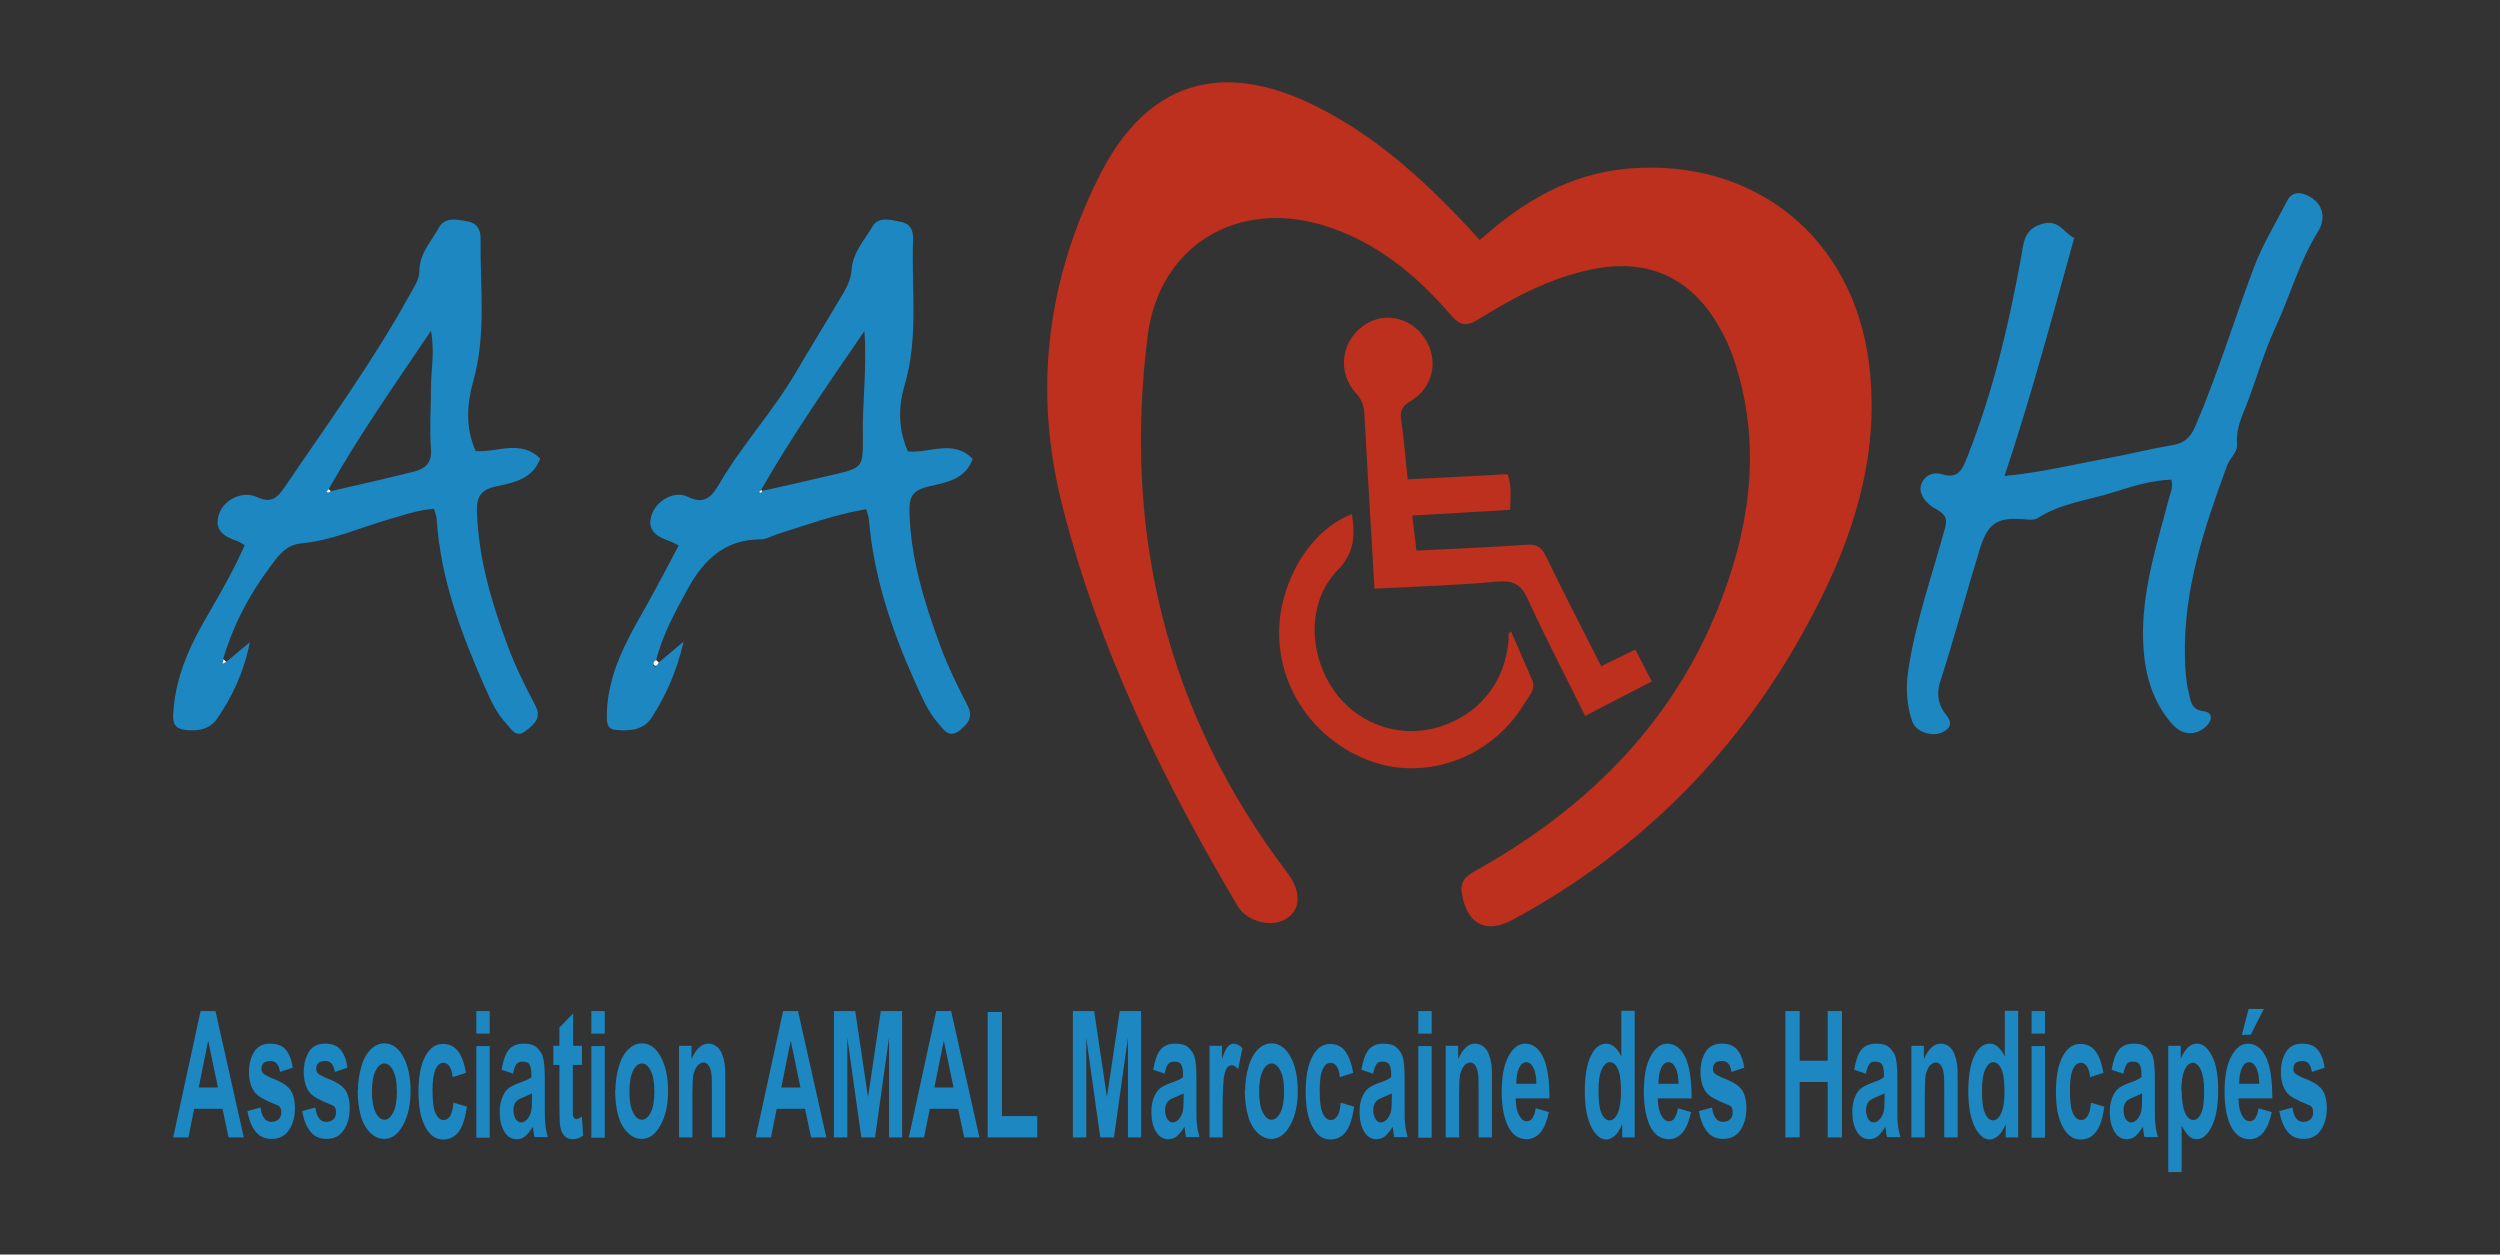 <?xml version="1.0" encoding="UTF-8"?><svg id="a" xmlns="http://www.w3.org/2000/svg" viewBox="0 0 82.14 41.22"><rect x="0" y="0" width="82.14" height="41.22" fill="#333333" stroke="none"/><defs><style>.b{fill:#fff;}.c{fill:#bc301d;}.d{fill:#1d87c2;}</style></defs><g><path class="c" d="M48.63,7.88c1.42-1.27,2.95-2.17,4.85-2.34,4.17-.36,7.42,2.27,7.93,6.42,.34,2.76-.38,5.29-1.59,7.72-2.27,4.57-5.62,8.11-10.12,10.54-.87,.47-1.48,.15-1.66-.81-.08-.4,.06-.59,.42-.79,3.77-2.1,6.66-5,8.17-9.11,.94-2.55,1.22-5.15,.31-7.78-.12-.36-.29-.71-.48-1.03-.92-1.6-2.35-2.23-4.16-1.85-1.37,.28-2.58,.93-3.74,1.65-.39,.24-.6,.19-.89-.15-1.15-1.33-2.48-2.43-4.2-2.95-2.84-.86-5.38,.68-5.76,3.62-.82,6.48,.61,12.41,4.59,17.66,.44,.58,.45,1.17,0,1.48-.48,.34-1.31,.14-1.63-.38-2.46-4.16-4.58-8.46-5.77-13.18-.95-3.75-.51-7.35,1.2-10.78,1.55-3.12,4-3.89,7.12-2.34,1.94,.96,3.52,2.39,4.99,3.96,.13,.14,.26,.28,.41,.45Z"/><path class="d" d="M68.15,7.82c-.74,2.66-1.42,5.22-2.29,7.82,1.23-.12,2.32-.39,3.41-.59,.71-.13,1.42-.31,2.13-.43,.36-.06,.56-.24,.71-.57,.74-1.71,1.28-3.5,1.94-5.25,.29-.77,.72-1.46,1.09-2.19,.18-.36,.5-.3,.78-.13,.42,.25,.5,.71,.24,1.13-.61,.98-.91,2.09-1.39,3.13-.37,.79-.61,1.64-.92,2.46-.17,.44-.39,.87-.35,1.37,.03,.29-.23,.47-.32,.71-.75,2.04-1.45,4.1-1.39,6.32,0,.38,.03,.76,.12,1.14,.07,.3,.07,.57,.5,.63,.31,.04,.28,.31,.06,.51-.37,.32-.8,.27-1.13-.12-.73-.86-.93-1.89-.93-2.99,.01-1.53,.48-2.96,.86-4.42,.05-.18,.14-.35,.07-.59-.63,.02-1.23,.2-1.82,.39-.86,.28-1.8,.37-2.58,.88-.08,.05-.22,.05-.33,.04-.92-.09-1.27,.05-1.55,.93-.45,1.47-.85,2.96-1.32,4.42-.1,.31-.08,.64,.11,.94,.16,.23,.41,.47-.01,.69-.34,.18-.89,0-1.01-.34-.19-.55-.22-1.13-.13-1.7,.24-1.59,.78-3.1,1.2-4.64,.09-.33,.02-.44-.2-.59-.11-.07-.24-.13-.33-.22-.21-.19-.35-.44-.22-.71,.12-.25,.39-.35,.64-.27,.54,.16,.67-.12,.84-.55,.85-2.14,1.37-4.35,1.78-6.6,.08-.44,.08-.89,.67-1.07,.59-.18,.74,.33,1.08,.46Z"/><path class="d" d="M7.43,21.75l.78-.65c-.2,.99-.58,1.8-1.09,2.53-.25,.36-.69,.41-1.1,.34-.42-.07-.33-.46-.31-.74,.09-.96,.45-1.84,.92-2.68,.49-.86,1-1.7,1.41-2.64-.1-.06-.18-.11-.26-.14-.42-.14-.75-.35-.59-.86,.15-.49,.78-.8,1.25-.58,.45,.21,.65,.06,.91-.32,1.41-2.08,2.89-4.11,4.11-6.32,.14-.25,.32-.51,.32-.78,0-.59,.39-.97,.64-1.43,.2-.36,.58-.27,.93-.21,.33,.06,.44,.27,.44,.57-.02,1.57,.2,3.15-.25,4.72-.2,.72-.25,1.51,.09,2.26,.69,.06,1.47-.4,2.12,.25-.26,.68-.88,.79-1.45,.91-.47,.1-.64,.32-.63,.78,.04,1.55,.47,3,1,4.43,.25,.68,.57,1.33,.91,1.97,.23,.43-.02,.63-.3,.85-.33,.26-.48-.06-.65-.24-.3-.32-.49-.72-.67-1.13-.79-1.78-1.48-3.59-1.61-5.56,0-.11-.05-.22-.09-.36-.54,.03-1.04,.22-1.54,.36-.93,.27-1.83,.68-2.8,.77-.55,.05-.79,.43-1.08,.82-.68,.92-1.19,1.9-1.51,2.99,0,.05-.02,.1-.03,.15l.12-.06Zm3.43-5.61c.91-.21,1.81-.41,2.72-.64,.37-.09,.62-.27,.58-.76-.05-.66,0-1.33,0-2,0-.58,.13-1.15,0-1.87-1.2,1.78-2.36,3.43-3.36,5.2-.02,.03-.07,.07-.07,.08,.05,.07,.09,.03,.13-.01Z"/><path class="d" d="M21.64,21.77l.82-.69c-.22,.97-.58,1.77-1.05,2.5-.26,.41-.74,.45-1.19,.4-.33-.03-.28-.35-.28-.54,0-.42,.09-.83,.2-1.23,.27-.91,.76-1.7,1.21-2.51,.32-.58,.63-1.17,.95-1.78-.13-.06-.21-.11-.3-.14-.41-.15-.76-.34-.59-.86,.16-.48,.75-.81,1.18-.6,.53,.26,.77,.04,1.03-.4,.75-1.29,1.77-2.39,2.52-3.67,.53-.9,1.08-1.79,1.61-2.69,.12-.21,.22-.46,.23-.7,.04-.57,.42-.96,.68-1.41,.2-.35,.6-.23,.94-.16,.34,.07,.41,.3,.4,.6-.06,1.59,.19,3.19-.28,4.77-.2,.67-.22,1.43,.11,2.17,.69,.08,1.48-.42,2.13,.25-.26,.7-.9,.77-1.47,.91-.42,.1-.61,.27-.61,.73,.02,1.57,.48,3.04,1.01,4.49,.25,.68,.57,1.33,.9,1.97,.2,.39,.01,.6-.26,.82-.35,.27-.52-.02-.7-.23-.37-.42-.57-.94-.8-1.44-.75-1.68-1.32-3.4-1.48-5.24,0-.11-.05-.21-.09-.36-1.02,.17-1.97,.52-2.92,.82-.18,.06-.36,.17-.54,.17-1.19,0-1.89,.68-2.42,1.66-.41,.75-.82,1.5-1.03,2.34-.07,.04-.11,.13-.06,.17,.08,.06,.1-.06,.14-.09Zm3.4-5.64c.76-.17,1.52-.34,2.28-.52,1.04-.24,1.04-.24,1.03-1.3-.02-1.09,.14-2.18,.05-3.43-1.23,1.79-2.38,3.45-3.39,5.21l-.07,.06s.09,.04,.1-.03Z"/><path class="c" d="M45.16,19.35c-.11-1.96-.23-3.84-.33-5.72-.01-.27-.07-.48-.27-.7-.62-.68-.51-1.67,.21-2.21,.64-.48,1.53-.33,2.01,.35,.51,.72,.34,1.65-.45,2.12-.28,.17-.34,.33-.29,.63,.09,.62,.14,1.25,.21,1.93l3.28-.17c.15,.36,.09,.74,.09,1.17l-3.22,.19,.14,1.15c1.22-.06,2.42-.11,3.61-.19,.34-.02,.49,.06,.64,.37,.58,1.21,1.21,2.41,1.82,3.62l1.12-.55,.54,1.05-2.19,1.13c-.64-1.3-1.3-2.56-1.89-3.85-.22-.48-.47-.6-.99-.56-1.32,.12-2.66,.16-4.04,.23Z"/><path class="c" d="M49.65,20.75c.23,.53,.46,1.06,.69,1.59,.13,.3-.09,.51-.22,.72-1.12,1.91-3.45,2.7-5.38,1.83-2.13-.95-3.2-3.27-2.5-5.44,.39-1.23,1.2-2.18,2.18-2.56,.1,.68,.1,1.26-.47,1.84-.97,1-.98,2.65-.18,3.87,.73,1.13,2.11,1.66,3.38,1.32,1.42-.38,2.33-1.5,2.42-2.96,0-.07-.05-.15,.09-.22Z"/><path class="b" d="M7.43,21.75l-.12,.06s.02-.1,.03-.15l.1,.09Z"/><path class="b" d="M10.86,16.14s-.08,.09-.13,.01c0,0,.04-.05,.07-.08l.06,.06Z"/><path class="b" d="M21.64,21.77s-.06,.16-.14,.09c-.06-.05-.02-.13,.06-.17l.09,.08Z"/><path class="b" d="M25.04,16.13c-.02,.07-.06,.07-.1,.03l.07-.06,.04,.03Z"/></g><g><path class="d" d="M8.02,37.37h-.51l-.2-.94h-.93l-.19,.94h-.5l.9-4.15h.49l.93,4.15Zm-.86-1.64l-.32-1.54-.31,1.54h.63Z"/><path class="d" d="M8.11,36.51l.45-.12c.02,.15,.06,.27,.12,.35s.14,.12,.24,.12c.11,0,.2-.04,.26-.11,.04-.05,.06-.12,.06-.21,0-.06-.01-.11-.03-.15-.02-.04-.07-.07-.15-.1-.36-.14-.59-.27-.68-.39-.13-.16-.2-.39-.2-.68,0-.26,.06-.48,.17-.66s.29-.27,.53-.27,.4,.07,.51,.2c.11,.13,.19,.33,.23,.59l-.42,.14c-.02-.12-.05-.21-.1-.27-.05-.06-.12-.09-.21-.09-.12,0-.2,.03-.25,.09-.03,.04-.05,.1-.05,.16,0,.06,.01,.1,.04,.14,.04,.05,.18,.13,.42,.22,.24,.1,.4,.21,.5,.35,.09,.14,.14,.34,.14,.59,0,.28-.06,.51-.19,.71-.13,.2-.32,.3-.57,.3-.23,0-.41-.08-.54-.25-.13-.17-.22-.39-.26-.68Z"/><path class="d" d="M9.91,36.51l.45-.12c.02,.15,.06,.27,.12,.35s.14,.12,.24,.12c.11,0,.2-.04,.26-.11,.04-.05,.06-.12,.06-.21,0-.06-.01-.11-.03-.15-.02-.04-.07-.07-.15-.1-.36-.14-.59-.27-.68-.39-.13-.16-.2-.39-.2-.68,0-.26,.06-.48,.17-.66s.29-.27,.53-.27,.4,.07,.51,.2c.11,.13,.19,.33,.23,.59l-.42,.14c-.02-.12-.05-.21-.1-.27-.05-.06-.12-.09-.21-.09-.12,0-.2,.03-.25,.09-.03,.04-.05,.1-.05,.16,0,.06,.01,.1,.04,.14,.04,.05,.18,.13,.42,.22,.24,.1,.4,.21,.5,.35,.09,.14,.14,.34,.14,.59,0,.28-.06,.51-.19,.71-.13,.2-.32,.3-.57,.3-.23,0-.41-.08-.54-.25-.13-.17-.22-.39-.26-.68Z"/><path class="d" d="M11.76,35.82c0-.26,.04-.52,.11-.77,.07-.25,.18-.44,.31-.57,.13-.13,.28-.2,.45-.2,.25,0,.46,.15,.62,.44,.16,.3,.24,.67,.24,1.12s-.08,.83-.25,1.13c-.16,.3-.37,.45-.62,.45-.15,0-.3-.06-.44-.19s-.25-.31-.32-.55-.11-.53-.11-.88Zm.46,.04c0,.3,.04,.53,.12,.69s.18,.24,.29,.24,.21-.08,.29-.24c.08-.16,.12-.39,.12-.69s-.04-.52-.12-.68c-.08-.16-.18-.24-.29-.24s-.21,.08-.29,.24-.12,.39-.12,.69Z"/><path class="d" d="M15.31,35.25l-.44,.14c-.01-.16-.05-.27-.1-.35s-.12-.12-.2-.12c-.11,0-.2,.07-.26,.21s-.1,.37-.1,.69c0,.36,.03,.61,.1,.76s.16,.22,.27,.22c.08,0,.15-.04,.21-.13,.05-.09,.09-.23,.11-.44l.44,.13c-.05,.36-.13,.63-.26,.81s-.3,.27-.52,.27c-.25,0-.44-.14-.59-.42-.15-.28-.22-.66-.22-1.15s.07-.88,.22-1.16,.34-.41,.59-.41c.2,0,.37,.08,.49,.24s.21,.4,.26,.72Z"/><path class="d" d="M15.65,33.96v-.74h.44v.74h-.44Zm0,3.42v-3.01h.44v3.01h-.44Z"/><path class="d" d="M16.88,35.28l-.4-.13c.05-.29,.12-.51,.23-.65,.11-.14,.28-.21,.49-.21,.2,0,.35,.04,.44,.13s.17,.19,.2,.32c.04,.13,.06,.37,.06,.71v.93c0,.26,0,.46,.02,.58,.01,.13,.04,.26,.08,.4h-.44c-.01-.05-.03-.13-.04-.24,0-.05-.01-.08-.02-.09-.08,.13-.16,.23-.24,.3s-.18,.1-.28,.1c-.17,0-.31-.08-.41-.25s-.15-.38-.15-.64c0-.17,.02-.32,.07-.45,.05-.13,.11-.24,.19-.31,.08-.07,.2-.13,.35-.19,.21-.07,.35-.13,.43-.2v-.08c0-.15-.02-.26-.06-.33s-.12-.1-.24-.1c-.08,0-.14,.03-.19,.08-.04,.06-.08,.15-.11,.29Zm.59,.65c-.06,.03-.15,.07-.27,.12-.12,.05-.2,.09-.24,.14-.06,.07-.09,.17-.09,.28s.02,.21,.07,.29c.05,.08,.11,.12,.18,.12,.08,0,.16-.05,.23-.14,.05-.07,.09-.16,.11-.26,.01-.07,.02-.2,.02-.39v-.16Z"/><path class="d" d="M19.12,34.36v.63h-.3v1.21c0,.25,0,.39,0,.43,0,.04,.02,.07,.04,.1,.02,.03,.05,.04,.08,.04,.04,0,.1-.03,.18-.08l.04,.62c-.1,.08-.22,.12-.35,.12-.08,0-.15-.02-.22-.07-.06-.05-.11-.11-.14-.19-.03-.08-.05-.18-.06-.31,0-.09-.01-.28-.01-.56v-1.31h-.2v-.63h.2v-.6l.45-.46v1.06h.3Z"/><path class="d" d="M19.43,33.96v-.74h.44v.74h-.44Zm0,3.42v-3.01h.44v3.01h-.44Z"/><path class="d" d="M20.22,35.82c0-.26,.04-.52,.11-.77,.07-.25,.18-.44,.31-.57,.13-.13,.28-.2,.45-.2,.25,0,.46,.15,.62,.44,.16,.3,.24,.67,.24,1.12s-.08,.83-.25,1.13c-.16,.3-.37,.45-.62,.45-.15,0-.3-.06-.44-.19s-.25-.31-.32-.55-.11-.53-.11-.88Zm.46,.04c0,.3,.04,.53,.12,.69s.18,.24,.29,.24,.21-.08,.29-.24c.08-.16,.12-.39,.12-.69s-.04-.52-.12-.68c-.08-.16-.18-.24-.29-.24s-.21,.08-.29,.24-.12,.39-.12,.69Z"/><path class="d" d="M23.83,37.37h-.44v-1.53c0-.32,0-.53-.03-.63-.02-.1-.05-.17-.09-.22-.04-.05-.09-.08-.15-.08-.08,0-.15,.04-.21,.11-.06,.08-.1,.18-.13,.3-.02,.12-.03,.35-.03,.69v1.36h-.44v-3.01h.41v.44c.15-.34,.33-.51,.55-.51,.1,0,.19,.03,.27,.09,.08,.06,.14,.14,.18,.24,.04,.1,.07,.21,.09,.33s.02,.3,.02,.54v1.87Z"/><path class="d" d="M27.16,37.37h-.51l-.2-.94h-.93l-.19,.94h-.5l.9-4.15h.49l.93,4.15Zm-.86-1.64l-.32-1.54-.31,1.54h.63Z"/><path class="d" d="M27.4,37.37v-4.15h.7l.42,2.83,.42-2.83h.7v4.15h-.43v-3.27l-.46,3.27h-.45l-.46-3.27v3.27h-.43Z"/><path class="d" d="M32.19,37.37h-.51l-.2-.94h-.93l-.19,.94h-.5l.9-4.15h.49l.93,4.15Zm-.86-1.64l-.32-1.54-.31,1.54h.63Z"/><path class="d" d="M32.45,37.37v-4.12h.47v3.42h1.16v.7h-1.63Z"/><path class="d" d="M35.25,37.37v-4.15h.7l.42,2.83,.42-2.83h.7v4.15h-.43v-3.27l-.46,3.27h-.45l-.46-3.27v3.27h-.43Z"/><path class="d" d="M38.29,35.28l-.4-.13c.05-.29,.12-.51,.23-.65,.11-.14,.28-.21,.49-.21,.2,0,.35,.04,.44,.13s.17,.19,.2,.32c.04,.13,.06,.37,.06,.71v.93c0,.26,0,.46,.02,.58,.01,.13,.04,.26,.08,.4h-.44c-.01-.05-.03-.13-.04-.24,0-.05-.01-.08-.02-.09-.08,.13-.16,.23-.24,.3s-.18,.1-.28,.1c-.17,0-.31-.08-.41-.25s-.15-.38-.15-.64c0-.17,.02-.32,.07-.45,.05-.13,.11-.24,.19-.31,.08-.07,.2-.13,.35-.19,.21-.07,.35-.13,.43-.2v-.08c0-.15-.02-.26-.06-.33s-.12-.1-.24-.1c-.08,0-.14,.03-.19,.08-.04,.06-.08,.15-.11,.29Zm.59,.65c-.06,.03-.15,.07-.27,.12-.12,.05-.2,.09-.24,.14-.06,.07-.09,.17-.09,.28s.02,.21,.07,.29c.05,.08,.11,.12,.18,.12,.08,0,.16-.05,.23-.14,.05-.07,.09-.16,.11-.26,.01-.07,.02-.2,.02-.39v-.16Z"/><path class="d" d="M40.18,37.37h-.44v-3.01h.41v.43c.07-.2,.13-.34,.19-.4,.06-.06,.12-.1,.19-.1,.1,0,.2,.05,.29,.15l-.14,.69c-.07-.09-.14-.13-.21-.13s-.11,.03-.16,.09c-.04,.06-.08,.17-.1,.33-.02,.16-.04,.5-.04,1.01v.93Z"/><path class="d" d="M40.91,35.82c0-.26,.04-.52,.11-.77,.07-.25,.18-.44,.31-.57,.13-.13,.28-.2,.45-.2,.25,0,.46,.15,.62,.44s.24,.67,.24,1.12-.08,.83-.25,1.13c-.16,.3-.37,.45-.62,.45-.15,0-.3-.06-.44-.19s-.25-.31-.32-.55c-.07-.24-.11-.53-.11-.88Zm.46,.04c0,.3,.04,.53,.12,.69,.08,.16,.18,.24,.29,.24s.21-.08,.29-.24,.12-.39,.12-.69-.04-.52-.12-.68-.18-.24-.29-.24-.21,.08-.29,.24c-.08,.16-.12,.39-.12,.69Z"/><path class="d" d="M44.46,35.25l-.44,.14c-.01-.16-.05-.27-.1-.35s-.12-.12-.2-.12c-.11,0-.2,.07-.26,.21-.07,.14-.1,.37-.1,.69,0,.36,.03,.61,.1,.76,.07,.15,.16,.22,.27,.22,.08,0,.15-.04,.21-.13s.09-.23,.11-.44l.44,.13c-.05,.36-.13,.63-.26,.81-.13,.18-.3,.27-.52,.27-.25,0-.44-.14-.59-.42-.15-.28-.22-.66-.22-1.15s.07-.88,.22-1.16,.34-.41,.59-.41c.2,0,.37,.08,.49,.24s.21,.4,.26,.72Z"/><path class="d" d="M45.13,35.28l-.4-.13c.05-.29,.12-.51,.23-.65,.11-.14,.28-.21,.49-.21,.2,0,.35,.04,.44,.13s.17,.19,.2,.32c.04,.13,.06,.37,.06,.71v.93c0,.26,0,.46,.02,.58,.01,.13,.04,.26,.08,.4h-.44c-.01-.05-.03-.13-.04-.24,0-.05-.01-.08-.02-.09-.08,.13-.16,.23-.24,.3-.09,.07-.18,.1-.28,.1-.17,0-.31-.08-.41-.25s-.15-.38-.15-.64c0-.17,.02-.32,.07-.45,.05-.13,.11-.24,.19-.31,.08-.07,.2-.13,.35-.19,.21-.07,.35-.13,.43-.2v-.08c0-.15-.02-.26-.06-.33-.04-.07-.12-.1-.24-.1-.08,0-.14,.03-.18,.08-.04,.06-.08,.15-.11,.29Zm.59,.65c-.06,.03-.15,.07-.27,.12-.12,.05-.2,.09-.24,.14-.06,.07-.09,.17-.09,.28s.02,.21,.07,.29c.05,.08,.11,.12,.18,.12,.08,0,.16-.05,.23-.14,.05-.07,.09-.16,.11-.26,.01-.07,.02-.2,.02-.39v-.16Z"/><path class="d" d="M46.6,33.96v-.74h.44v.74h-.44Zm0,3.42v-3.01h.44v3.01h-.44Z"/><path class="d" d="M49.02,37.37h-.44v-1.53c0-.32,0-.53-.03-.63-.02-.1-.05-.17-.09-.22s-.09-.08-.15-.08c-.08,0-.15,.04-.21,.11-.06,.08-.1,.18-.13,.3-.02,.12-.03,.35-.03,.69v1.36h-.44v-3.01h.41v.44c.15-.34,.33-.51,.55-.51,.1,0,.19,.03,.27,.09s.14,.14,.18,.24c.04,.1,.07,.21,.09,.33s.02,.3,.02,.54v1.87Z"/><path class="d" d="M50.45,36.41l.44,.13c-.06,.29-.15,.51-.27,.66s-.28,.23-.46,.23c-.29,0-.51-.17-.65-.51-.11-.27-.17-.62-.17-1.04,0-.5,.07-.89,.22-1.17,.15-.28,.33-.42,.55-.42,.25,0,.45,.15,.59,.44s.21,.75,.21,1.36h-1.11c0,.24,.04,.42,.11,.55s.15,.2,.26,.2c.07,0,.13-.03,.18-.1s.08-.18,.11-.33Zm.03-.8c0-.23-.04-.41-.1-.53s-.14-.18-.23-.18c-.1,0-.18,.06-.24,.19-.06,.13-.09,.3-.09,.52h.66Z"/><path class="d" d="M53.71,37.37h-.41v-.44c-.07,.17-.15,.3-.24,.38-.09,.08-.19,.13-.28,.13-.19,0-.36-.14-.5-.42-.14-.28-.21-.67-.21-1.17s.07-.9,.2-1.16c.13-.27,.3-.4,.51-.4,.19,0,.35,.14,.49,.42v-1.5h.44v4.15Zm-1.19-1.57c0,.32,.02,.55,.07,.7,.07,.21,.17,.31,.3,.31,.1,0,.19-.08,.26-.23,.07-.16,.11-.39,.11-.7,0-.35-.03-.59-.1-.75s-.16-.23-.27-.23-.19,.08-.26,.23c-.07,.15-.11,.37-.11,.67Z"/><path class="d" d="M55.12,36.41l.44,.13c-.06,.29-.15,.51-.27,.66s-.28,.23-.46,.23c-.29,0-.51-.17-.65-.51-.11-.27-.17-.62-.17-1.04,0-.5,.07-.89,.22-1.17,.15-.28,.33-.42,.55-.42,.25,0,.45,.15,.59,.44s.21,.75,.21,1.36h-1.11c0,.24,.04,.42,.11,.55s.15,.2,.26,.2c.07,0,.13-.03,.18-.1s.08-.18,.11-.33Zm.03-.8c0-.23-.04-.41-.1-.53s-.14-.18-.23-.18c-.1,0-.18,.06-.24,.19-.06,.13-.09,.3-.09,.52h.66Z"/><path class="d" d="M55.8,36.51l.45-.12c.02,.15,.06,.27,.12,.35,.06,.08,.14,.12,.24,.12,.11,0,.2-.04,.26-.11,.04-.05,.06-.12,.06-.21,0-.06-.01-.11-.03-.15-.02-.04-.07-.07-.15-.1-.36-.14-.59-.27-.68-.39-.13-.16-.2-.39-.2-.68,0-.26,.06-.48,.17-.66s.29-.27,.53-.27,.4,.07,.51,.2c.11,.13,.19,.33,.23,.59l-.42,.14c-.02-.12-.05-.21-.1-.27-.05-.06-.12-.09-.21-.09-.12,0-.2,.03-.25,.09-.03,.04-.05,.1-.05,.16,0,.06,.01,.1,.04,.14,.04,.05,.18,.13,.42,.22,.24,.1,.4,.21,.5,.35,.09,.14,.14,.34,.14,.59,0,.28-.06,.51-.19,.71-.13,.2-.32,.3-.57,.3-.23,0-.41-.08-.54-.25-.13-.17-.22-.39-.26-.68Z"/><path class="d" d="M58.66,37.37v-4.15h.47v1.63h.92v-1.63h.47v4.15h-.47v-1.82h-.92v1.82h-.47Z"/><path class="d" d="M61.32,35.28l-.4-.13c.05-.29,.12-.51,.23-.65,.11-.14,.28-.21,.49-.21,.2,0,.35,.04,.44,.13s.17,.19,.2,.32c.04,.13,.06,.37,.06,.71v.93c0,.26,0,.46,.02,.58,.01,.13,.04,.26,.08,.4h-.44c-.01-.05-.03-.13-.04-.24,0-.05-.01-.08-.02-.09-.08,.13-.16,.23-.24,.3-.09,.07-.18,.1-.28,.1-.17,0-.31-.08-.41-.25s-.15-.38-.15-.64c0-.17,.02-.32,.07-.45,.05-.13,.11-.24,.19-.31,.08-.07,.2-.13,.35-.19,.21-.07,.35-.13,.43-.2v-.08c0-.15-.02-.26-.06-.33-.04-.07-.12-.1-.24-.1-.08,0-.14,.03-.18,.08-.04,.06-.08,.15-.11,.29Zm.59,.65c-.06,.03-.15,.07-.27,.12-.12,.05-.2,.09-.24,.14-.06,.07-.09,.17-.09,.28s.02,.21,.07,.29c.05,.08,.11,.12,.18,.12,.08,0,.16-.05,.23-.14,.05-.07,.09-.16,.11-.26,.01-.07,.02-.2,.02-.39v-.16Z"/><path class="d" d="M64.32,37.37h-.44v-1.53c0-.32,0-.53-.03-.63-.02-.1-.05-.17-.09-.22s-.09-.08-.15-.08c-.08,0-.15,.04-.21,.11-.06,.08-.1,.18-.13,.3-.02,.12-.03,.35-.03,.69v1.36h-.44v-3.01h.41v.44c.15-.34,.33-.51,.55-.51,.1,0,.19,.03,.27,.09s.14,.14,.18,.24c.04,.1,.07,.21,.09,.33s.02,.3,.02,.54v1.87Z"/><path class="d" d="M66.31,37.37h-.41v-.44c-.07,.17-.15,.3-.24,.38-.09,.08-.19,.13-.28,.13-.19,0-.36-.14-.5-.42-.14-.28-.21-.67-.21-1.17s.07-.9,.2-1.16c.13-.27,.3-.4,.51-.4,.19,0,.35,.14,.49,.42v-1.5h.44v4.15Zm-1.19-1.57c0,.32,.02,.55,.07,.7,.07,.21,.17,.31,.3,.31,.1,0,.19-.08,.26-.23,.07-.16,.11-.39,.11-.7,0-.35-.03-.59-.1-.75s-.16-.23-.27-.23-.19,.08-.26,.23c-.07,.15-.11,.37-.11,.67Z"/><path class="d" d="M66.75,33.96v-.74h.44v.74h-.44Zm0,3.42v-3.01h.44v3.01h-.44Z"/><path class="d" d="M69.11,35.25l-.44,.14c-.01-.16-.05-.27-.1-.35s-.12-.12-.2-.12c-.11,0-.2,.07-.26,.21-.07,.14-.1,.37-.1,.69,0,.36,.03,.61,.1,.76,.07,.15,.16,.22,.27,.22,.08,0,.15-.04,.21-.13s.09-.23,.11-.44l.44,.13c-.05,.36-.13,.63-.26,.81-.13,.18-.3,.27-.52,.27-.25,0-.44-.14-.59-.42-.15-.28-.22-.66-.22-1.15s.07-.88,.22-1.16,.34-.41,.59-.41c.2,0,.37,.08,.49,.24s.21,.4,.26,.72Z"/><path class="d" d="M69.78,35.28l-.4-.13c.05-.29,.12-.51,.23-.65,.11-.14,.28-.21,.49-.21,.2,0,.35,.04,.44,.13s.17,.19,.2,.32c.04,.13,.06,.37,.06,.71v.93c0,.26,0,.46,.02,.58,.01,.13,.04,.26,.08,.4h-.44c-.01-.05-.03-.13-.04-.24,0-.05-.01-.08-.02-.09-.08,.13-.16,.23-.24,.3-.09,.07-.18,.1-.28,.1-.17,0-.31-.08-.41-.25s-.15-.38-.15-.64c0-.17,.02-.32,.07-.45,.05-.13,.11-.24,.19-.31,.08-.07,.2-.13,.35-.19,.21-.07,.35-.13,.43-.2v-.08c0-.15-.02-.26-.06-.33-.04-.07-.12-.1-.24-.1-.08,0-.14,.03-.18,.08-.04,.06-.08,.15-.11,.29Zm.59,.65c-.06,.03-.15,.07-.27,.12-.12,.05-.2,.09-.24,.14-.06,.07-.09,.17-.09,.28s.02,.21,.07,.29c.05,.08,.11,.12,.18,.12,.08,0,.16-.05,.23-.14,.05-.07,.09-.16,.11-.26,.01-.07,.02-.2,.02-.39v-.16Z"/><path class="d" d="M71.24,34.36h.41v.44c.05-.15,.13-.27,.22-.37,.09-.09,.19-.14,.31-.14,.2,0,.36,.14,.5,.41,.14,.27,.2,.66,.2,1.14s-.07,.89-.21,1.17c-.14,.28-.3,.42-.5,.42-.09,0-.18-.03-.25-.1s-.15-.18-.24-.34v1.52h-.44v-4.15Zm.44,1.45c0,.34,.04,.59,.11,.75s.17,.24,.27,.24,.19-.07,.26-.22c.07-.15,.1-.39,.1-.73,0-.32-.04-.55-.11-.7-.07-.15-.16-.23-.26-.23s-.2,.07-.27,.23c-.07,.15-.11,.37-.11,.67Z"/><path class="d" d="M74.2,36.41l.44,.13c-.06,.29-.15,.51-.27,.66s-.28,.23-.46,.23c-.29,0-.51-.17-.65-.51-.11-.27-.17-.62-.17-1.04,0-.5,.07-.89,.22-1.17,.15-.28,.33-.42,.55-.42,.25,0,.45,.15,.59,.44s.21,.75,.21,1.36h-1.11c0,.24,.04,.42,.11,.55s.15,.2,.26,.2c.07,0,.13-.03,.18-.1s.08-.18,.11-.33Zm.03-.8c0-.23-.04-.41-.1-.53s-.14-.18-.23-.18c-.1,0-.18,.06-.24,.19-.06,.13-.09,.3-.09,.52h.66Zm-.57-1.61l.22-.85h.5l-.43,.85h-.28Z"/><path class="d" d="M74.87,36.51l.45-.12c.02,.15,.06,.27,.12,.35,.06,.08,.14,.12,.24,.12,.11,0,.2-.04,.26-.11,.04-.05,.06-.12,.06-.21,0-.06-.01-.11-.03-.15-.02-.04-.07-.07-.15-.1-.36-.14-.59-.27-.68-.39-.13-.16-.2-.39-.2-.68,0-.26,.06-.48,.17-.66s.29-.27,.53-.27,.4,.07,.51,.2c.11,.13,.19,.33,.23,.59l-.42,.14c-.02-.12-.05-.21-.1-.27-.05-.06-.12-.09-.21-.09-.12,0-.2,.03-.25,.09-.03,.04-.05,.1-.05,.16,0,.06,.01,.1,.04,.14,.04,.05,.18,.13,.42,.22,.24,.1,.4,.21,.5,.35,.09,.14,.14,.34,.14,.59,0,.28-.06,.51-.19,.71-.13,.2-.32,.3-.57,.3-.23,0-.41-.08-.54-.25-.13-.17-.22-.39-.26-.68Z"/></g></svg>